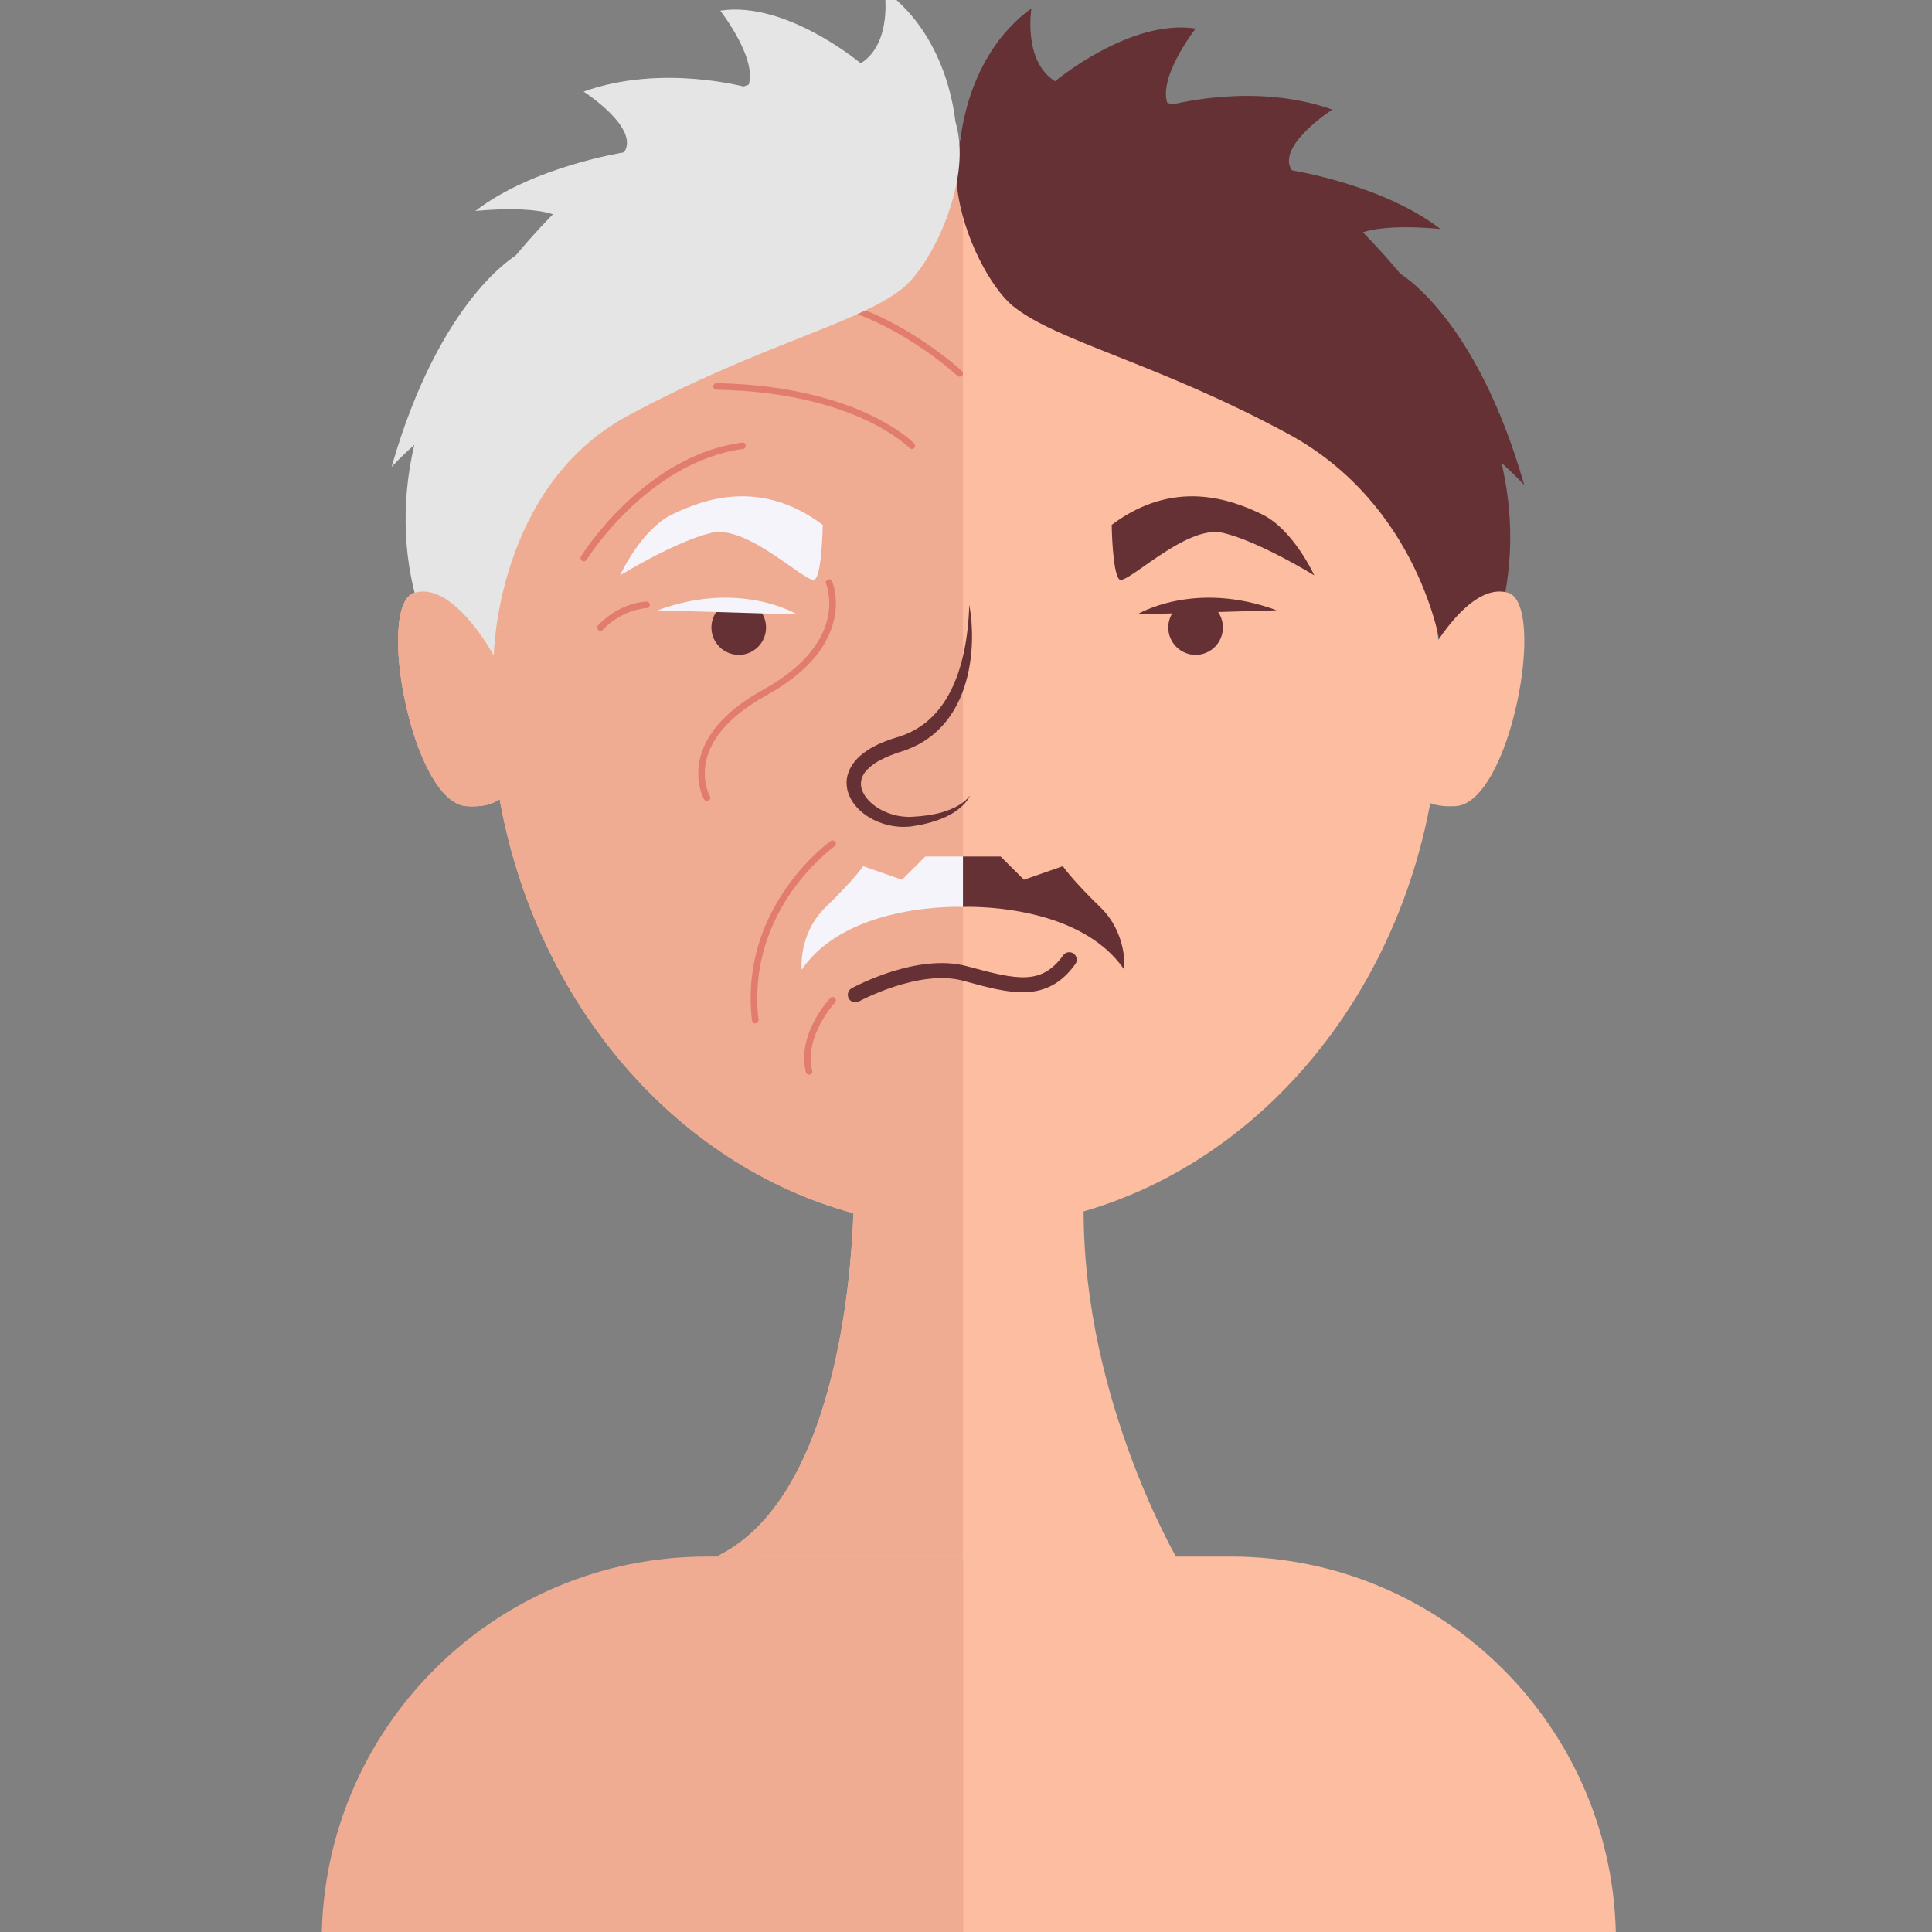 <svg xmlns="http://www.w3.org/2000/svg" xmlns:xlink="http://www.w3.org/1999/xlink" width="100" zoomAndPan="magnify" viewBox="0 0 75 75" height="100" preserveAspectRatio="xMidYMid meet" version="1.0"><rect x="0" y="0" width="75" height="75" fill="#808080" stroke="none"/><defs><clipPath id="75a9a15e1c"><path d="M 12.484 60 L 38 60 L 38 75 L 12.484 75 Z M 12.484 60 " clip-rule="nonzero"/></clipPath><clipPath id="c206171052"><path d="M 37 60 L 62.734 60 L 62.734 75 L 37 75 Z M 37 60 " clip-rule="nonzero"/></clipPath></defs><path fill="#fdbda0" d="M 55.918 26.875 C 55.918 36.578 50.031 44.727 42.066 47.027 C 40.602 47.453 39.062 47.68 37.473 47.68 C 37.445 47.68 37.414 47.68 37.383 47.68 C 35.918 47.668 34.496 47.469 33.129 47.098 C 26.211 45.215 20.816 38.934 19.395 31.023 C 19.156 29.684 19.031 28.297 19.031 26.875 C 19.031 26.344 19.047 25.82 19.082 25.297 C 19.793 14.582 27.707 6.129 37.383 6.074 C 37.414 6.074 37.445 6.074 37.473 6.074 C 47.66 6.074 55.918 15.387 55.918 26.875 " fill-opacity="1" fill-rule="nonzero"/><path fill="#653134" d="M 47.473 24.359 C 47.473 24.945 47 25.422 46.414 25.422 C 45.828 25.422 45.352 24.945 45.352 24.359 C 45.352 23.773 45.828 23.297 46.414 23.297 C 47 23.297 47.473 23.773 47.473 24.359 " fill-opacity="1" fill-rule="nonzero"/><path fill="#653134" d="M 44.145 23.852 C 44.145 23.852 46.352 22.504 49.559 23.691 L 44.145 23.852 " fill-opacity="1" fill-rule="nonzero"/><path fill="#653134" d="M 43.156 20.375 C 43.156 20.375 43.18 22.242 43.453 22.492 C 43.73 22.738 46.043 20.344 47.473 20.684 C 48.906 21.027 51.02 22.336 51.02 22.336 C 51.02 22.336 50.215 20.562 48.996 19.969 C 47.777 19.379 45.57 18.566 43.156 20.375 " fill-opacity="1" fill-rule="nonzero"/><path fill="#fdbda0" d="M 45.801 60.695 L 27.816 60.426 C 32.441 58.211 33.051 49.5 33.129 47.098 C 33.145 46.707 33.145 46.48 33.145 46.48 L 42.074 46.48 C 42.07 46.664 42.066 46.848 42.066 47.027 C 42.074 54.461 45.801 60.695 45.801 60.695 " fill-opacity="1" fill-rule="nonzero"/><path fill="#fdbda0" d="M 19.395 31.023 C 19.125 31.215 18.719 31.336 18.109 31.293 C 15.996 31.156 14.57 23.473 16.086 23.012 C 17.395 22.613 18.734 24.707 19.082 25.297 C 19.137 25.395 19.168 25.449 19.168 25.449 L 19.906 29.637 C 19.906 29.637 20.066 30.551 19.395 31.023 " fill-opacity="1" fill-rule="nonzero"/><path fill="#efac92" d="M 37.383 6.074 L 37.383 60.426 L 27.816 60.426 C 32.441 58.211 33.051 49.5 33.129 47.098 C 26.211 45.215 20.816 38.934 19.395 31.023 C 19.125 31.215 18.719 31.336 18.109 31.293 C 15.996 31.156 14.57 23.473 16.086 23.012 C 17.395 22.613 18.734 24.707 19.082 25.297 C 19.793 14.582 27.707 6.129 37.383 6.074 " fill-opacity="1" fill-rule="nonzero"/><path fill="#653134" d="M 37.625 23.48 C 37.684 23.777 37.715 24.086 37.727 24.391 C 37.742 24.699 37.734 25.008 37.707 25.32 C 37.652 25.938 37.516 26.559 37.254 27.141 C 37.188 27.285 37.113 27.43 37.031 27.566 C 36.949 27.707 36.855 27.84 36.758 27.969 C 36.656 28.098 36.547 28.219 36.43 28.332 C 36.312 28.449 36.184 28.555 36.051 28.648 C 35.918 28.746 35.777 28.836 35.633 28.91 C 35.484 28.984 35.336 29.055 35.18 29.109 C 35.145 29.125 35.105 29.137 35.066 29.152 L 34.953 29.188 L 34.848 29.219 L 34.746 29.258 C 34.613 29.305 34.48 29.355 34.352 29.418 C 34.223 29.477 34.102 29.539 33.988 29.613 C 33.875 29.688 33.773 29.77 33.684 29.859 C 33.672 29.867 33.664 29.879 33.652 29.891 C 33.641 29.902 33.633 29.914 33.621 29.926 C 33.602 29.949 33.582 29.973 33.566 29.996 C 33.551 30.02 33.535 30.047 33.52 30.07 C 33.508 30.094 33.492 30.117 33.48 30.145 C 33.461 30.195 33.441 30.246 33.434 30.297 C 33.422 30.352 33.418 30.402 33.422 30.457 C 33.43 30.672 33.555 30.898 33.734 31.086 C 33.824 31.18 33.93 31.266 34.043 31.34 C 34.102 31.379 34.16 31.414 34.219 31.445 C 34.277 31.477 34.34 31.504 34.406 31.531 C 34.66 31.641 34.938 31.699 35.215 31.711 C 35.25 31.711 35.285 31.711 35.32 31.711 C 35.355 31.711 35.391 31.711 35.426 31.707 L 35.648 31.691 C 35.723 31.688 35.793 31.676 35.867 31.668 C 35.941 31.66 36.016 31.652 36.086 31.637 C 36.379 31.594 36.668 31.52 36.938 31.402 L 37.039 31.355 L 37.066 31.344 L 37.09 31.332 L 37.137 31.305 C 37.203 31.273 37.266 31.23 37.328 31.191 C 37.359 31.168 37.391 31.148 37.418 31.125 C 37.445 31.102 37.477 31.078 37.504 31.051 C 37.531 31.023 37.559 31 37.582 30.969 C 37.594 30.957 37.605 30.941 37.617 30.926 C 37.629 30.91 37.641 30.898 37.652 30.879 C 37.625 30.953 37.582 31.02 37.539 31.082 C 37.516 31.113 37.488 31.141 37.465 31.172 C 37.438 31.199 37.41 31.23 37.383 31.258 C 37.328 31.312 37.27 31.363 37.207 31.41 C 37.145 31.461 37.078 31.504 37.016 31.547 C 36.746 31.715 36.453 31.832 36.152 31.918 C 36.078 31.941 36 31.957 35.926 31.977 C 35.848 31.996 35.773 32.016 35.695 32.027 L 35.465 32.066 C 35.426 32.074 35.383 32.078 35.344 32.086 C 35.305 32.09 35.262 32.094 35.223 32.094 C 35.059 32.105 34.891 32.098 34.727 32.074 C 34.645 32.066 34.566 32.047 34.484 32.031 C 34.402 32.012 34.324 31.988 34.246 31.961 C 33.93 31.855 33.629 31.691 33.375 31.453 C 33.25 31.336 33.133 31.199 33.043 31.039 C 32.996 30.957 32.961 30.871 32.93 30.781 C 32.898 30.691 32.879 30.598 32.871 30.5 C 32.859 30.402 32.863 30.301 32.879 30.203 C 32.895 30.105 32.926 30.012 32.961 29.922 C 32.98 29.875 33 29.836 33.023 29.793 C 33.047 29.75 33.07 29.711 33.098 29.672 C 33.121 29.633 33.152 29.598 33.18 29.559 C 33.195 29.543 33.211 29.527 33.223 29.508 C 33.238 29.492 33.254 29.473 33.27 29.457 C 33.395 29.328 33.531 29.223 33.672 29.129 C 33.812 29.035 33.957 28.957 34.105 28.887 C 34.254 28.82 34.406 28.762 34.555 28.707 L 34.668 28.672 L 34.785 28.633 L 34.887 28.602 C 34.922 28.59 34.953 28.582 34.988 28.57 C 35.254 28.477 35.504 28.355 35.734 28.199 C 36.199 27.887 36.57 27.445 36.844 26.938 C 37.121 26.43 37.305 25.859 37.426 25.277 C 37.488 24.984 37.531 24.688 37.566 24.387 C 37.582 24.238 37.598 24.086 37.605 23.934 C 37.617 23.785 37.621 23.633 37.625 23.48 " fill-opacity="1" fill-rule="nonzero"/><path fill="#653134" d="M 33.203 38.91 C 33.102 38.91 33 38.855 32.949 38.762 C 32.871 38.621 32.922 38.441 33.062 38.363 C 33.164 38.309 35.613 36.98 37.551 37.512 C 39.523 38.051 40.434 38.242 41.273 37.086 C 41.367 36.953 41.551 36.926 41.68 37.02 C 41.809 37.117 41.84 37.297 41.742 37.43 C 41.227 38.141 40.617 38.484 39.824 38.516 C 39.121 38.547 38.32 38.328 37.398 38.074 C 35.688 37.605 33.367 38.863 33.344 38.875 C 33.301 38.902 33.25 38.91 33.203 38.91 " fill-opacity="1" fill-rule="nonzero"/><path fill="#e27c6c" d="M 22.664 21.789 C 22.641 21.789 22.617 21.785 22.598 21.77 C 22.539 21.734 22.52 21.656 22.555 21.598 C 22.582 21.555 23.172 20.605 24.238 19.582 C 24.867 18.98 25.527 18.477 26.207 18.09 C 27.055 17.602 27.93 17.297 28.809 17.18 C 28.875 17.168 28.941 17.219 28.949 17.289 C 28.957 17.355 28.91 17.422 28.84 17.43 C 26.926 17.688 25.379 18.84 24.422 19.762 C 23.375 20.766 22.777 21.719 22.773 21.73 C 22.746 21.77 22.707 21.789 22.664 21.789 " fill-opacity="1" fill-rule="nonzero"/><path fill="#e27c6c" d="M 35.398 17.43 C 35.363 17.43 35.332 17.418 35.305 17.391 C 35.301 17.387 34.77 16.844 33.59 16.297 C 32.496 15.789 30.609 15.176 27.812 15.129 C 27.742 15.129 27.688 15.07 27.688 15 C 27.691 14.934 27.746 14.875 27.816 14.875 C 30.668 14.926 32.598 15.555 33.711 16.074 C 34.93 16.641 35.465 17.195 35.488 17.215 C 35.539 17.266 35.535 17.348 35.484 17.395 C 35.461 17.418 35.43 17.43 35.398 17.43 " fill-opacity="1" fill-rule="nonzero"/><path fill="#e27c6c" d="M 37.254 14.625 C 37.227 14.625 37.195 14.613 37.168 14.59 C 37.148 14.57 34.973 12.578 32.488 11.949 C 32.422 11.934 32.379 11.863 32.398 11.797 C 32.414 11.73 32.484 11.688 32.551 11.703 C 33.883 12.043 35.113 12.758 35.914 13.301 C 36.777 13.883 37.32 14.383 37.34 14.402 C 37.395 14.453 37.395 14.531 37.348 14.582 C 37.324 14.609 37.289 14.625 37.254 14.625 " fill-opacity="1" fill-rule="nonzero"/><path fill="#e27c6c" d="M 27.445 31.098 C 27.402 31.098 27.359 31.078 27.336 31.035 C 27.32 31.008 26.93 30.312 27.199 29.348 C 27.469 28.379 28.289 27.512 29.641 26.766 C 31.027 25.996 31.891 25.043 32.125 24.008 C 32.305 23.23 32.07 22.668 32.07 22.664 C 32.039 22.602 32.07 22.523 32.137 22.496 C 32.199 22.469 32.273 22.5 32.301 22.562 C 32.312 22.59 32.57 23.191 32.379 24.047 C 32.266 24.547 32.027 25.027 31.664 25.477 C 31.215 26.031 30.574 26.539 29.762 26.988 C 28.477 27.699 27.699 28.512 27.445 29.41 C 27.203 30.27 27.551 30.902 27.555 30.91 C 27.59 30.969 27.57 31.047 27.508 31.082 C 27.488 31.094 27.469 31.098 27.445 31.098 " fill-opacity="1" fill-rule="nonzero"/><path fill="#e27c6c" d="M 23.309 24.488 C 23.277 24.488 23.246 24.477 23.219 24.449 C 23.168 24.402 23.168 24.32 23.215 24.273 C 24.07 23.383 25.059 23.352 25.098 23.352 C 25.168 23.352 25.227 23.406 25.227 23.477 C 25.23 23.547 25.176 23.605 25.105 23.605 C 25.094 23.605 24.176 23.641 23.398 24.449 C 23.375 24.473 23.34 24.488 23.309 24.488 " fill-opacity="1" fill-rule="nonzero"/><path fill="#e27c6c" d="M 29.316 39.73 C 29.254 39.73 29.199 39.68 29.191 39.617 C 29.074 38.602 29.16 37.605 29.453 36.648 C 29.684 35.887 30.047 35.152 30.527 34.465 C 31.344 33.293 32.211 32.676 32.246 32.648 C 32.305 32.609 32.383 32.621 32.426 32.68 C 32.465 32.738 32.453 32.816 32.395 32.855 C 32.383 32.863 31.52 33.484 30.727 34.617 C 30 35.664 29.188 37.371 29.445 39.586 C 29.453 39.656 29.402 39.719 29.332 39.727 C 29.328 39.727 29.324 39.73 29.316 39.73 " fill-opacity="1" fill-rule="nonzero"/><path fill="#e27c6c" d="M 31.406 41.719 C 31.348 41.719 31.297 41.68 31.285 41.625 C 30.922 40.148 32.176 38.801 32.23 38.746 C 32.277 38.695 32.355 38.691 32.41 38.738 C 32.461 38.789 32.461 38.867 32.414 38.918 C 32.402 38.934 31.203 40.223 31.531 41.562 C 31.547 41.633 31.504 41.699 31.438 41.715 C 31.426 41.719 31.418 41.719 31.406 41.719 " fill-opacity="1" fill-rule="nonzero"/><path fill="#653134" d="M 55.918 25.059 C 55.918 25.059 55.113 19.605 50.008 16.844 C 44.902 14.082 41.004 13.254 39.316 11.875 C 37.625 10.492 34.938 3.863 40.25 3.312 C 45.562 2.758 51.809 6.629 55.918 12.703 C 60.586 19.594 57.805 25.059 57.805 25.059 L 55.918 25.059 " fill-opacity="1" fill-rule="nonzero"/><path fill="#fdbda0" d="M 55.461 25.449 C 55.461 25.449 57.023 22.551 58.543 23.012 C 60.059 23.473 58.633 31.156 56.516 31.293 C 54.402 31.434 54.723 29.637 54.723 29.637 L 55.461 25.449 " fill-opacity="1" fill-rule="nonzero"/><path fill="#653134" d="M 37.273 5.59 C 37.273 5.59 37.445 2.211 40.039 0.324 C 40.039 0.324 39.703 2.367 40.957 3.156 C 40.957 3.156 43.855 0.719 46.414 1.109 C 46.414 1.109 44.875 3.074 45.352 4.098 C 45.352 4.098 48.652 3.156 51.719 4.254 C 51.719 4.254 49.52 5.668 50.148 6.613 C 50.148 6.613 53.68 7.16 55.918 8.891 C 55.918 8.891 53.133 8.578 52.426 9.285 L 37.273 5.59 " fill-opacity="1" fill-rule="nonzero"/><path fill="#653134" d="M 54.289 10.582 C 54.289 10.582 57.285 12.23 59.172 18.832 C 59.172 18.832 57.371 16.828 55.918 16.59 L 54.289 10.582 " fill-opacity="1" fill-rule="nonzero"/><path fill="#e5e5e5" d="M 19.168 25.449 C 19.168 25.449 19.258 18.906 24.363 16.145 C 29.469 13.383 33.367 12.555 35.059 11.176 C 36.75 9.793 39.434 3.164 34.121 2.613 C 28.809 2.062 22.566 5.93 18.453 12.004 C 13.789 18.895 16.566 24.359 16.566 24.359 L 19.168 25.449 " fill-opacity="1" fill-rule="nonzero"/><path fill="#e5e5e5" d="M 37.102 4.891 C 37.102 4.891 36.93 1.512 34.336 -0.375 C 34.336 -0.375 34.672 1.668 33.414 2.457 C 33.414 2.457 30.516 0.02 27.961 0.414 C 27.961 0.414 29.496 2.379 29.023 3.398 C 29.023 3.398 25.719 2.457 22.656 3.555 C 22.656 3.555 24.855 4.969 24.227 5.914 C 24.227 5.914 20.691 6.461 18.453 8.191 C 18.453 8.191 21.242 7.879 21.949 8.586 L 37.102 4.891 " fill-opacity="1" fill-rule="nonzero"/><path fill="#e5e5e5" d="M 20.082 9.883 C 20.082 9.883 17.09 11.531 15.199 18.133 C 15.199 18.133 17 16.129 18.453 15.891 L 20.082 9.883 " fill-opacity="1" fill-rule="nonzero"/><path fill="#653134" d="M 27.617 24.359 C 27.617 24.945 28.094 25.422 28.68 25.422 C 29.266 25.422 29.738 24.945 29.738 24.359 C 29.738 23.773 29.266 23.297 28.68 23.297 C 28.094 23.297 27.617 23.773 27.617 24.359 " fill-opacity="1" fill-rule="nonzero"/><path fill="#f5f4fb" d="M 30.945 23.852 C 30.945 23.852 28.738 22.504 25.531 23.691 L 30.945 23.852 " fill-opacity="1" fill-rule="nonzero"/><path fill="#f5f4fb" d="M 31.938 20.375 C 31.938 20.375 31.914 22.242 31.637 22.492 C 31.359 22.738 29.051 20.344 27.617 20.684 C 26.188 21.027 24.07 22.336 24.07 22.336 C 24.07 22.336 24.875 20.562 26.094 19.969 C 27.312 19.379 29.52 18.566 31.938 20.375 " fill-opacity="1" fill-rule="nonzero"/><path fill="#efac92" d="M 19.395 31.023 C 19.125 31.215 18.719 31.336 18.109 31.293 C 15.996 31.156 14.57 23.473 16.086 23.012 C 17.395 22.613 18.734 24.707 19.082 25.297 C 19.137 25.395 19.168 25.449 19.168 25.449 L 19.906 29.637 C 19.906 29.637 20.066 30.551 19.395 31.023 " fill-opacity="1" fill-rule="nonzero"/><path fill="#f5f4fb" d="M 37.383 33.25 L 37.383 35.207 C 37.383 35.207 32.918 35.008 31.121 37.645 C 31.121 37.645 30.973 36.258 32.062 35.207 C 33.152 34.152 33.508 33.625 33.508 33.625 L 35.016 34.152 L 35.922 33.25 L 37.383 33.25 " fill-opacity="1" fill-rule="nonzero"/><path fill="#653134" d="M 37.383 33.25 L 37.383 35.207 C 37.383 35.207 41.848 35.008 43.645 37.645 C 43.645 37.645 43.793 36.258 42.703 35.207 C 41.613 34.152 41.258 33.625 41.258 33.625 L 39.75 34.152 L 38.844 33.25 L 37.383 33.25 " fill-opacity="1" fill-rule="nonzero"/><g clip-path="url(#75a9a15e1c)"><path fill="#efac92" d="M 37.383 75.375 L 12.488 75.375 C 12.488 67.117 19.18 60.426 27.43 60.426 L 37.383 60.426 L 37.383 75.375 " fill-opacity="1" fill-rule="nonzero"/></g><g clip-path="url(#c206171052)"><path fill="#fdbda0" d="M 62.73 75.375 L 37.383 75.375 L 37.383 60.426 L 47.789 60.426 C 56.039 60.426 62.73 67.117 62.73 75.375 " fill-opacity="1" fill-rule="nonzero"/></g></svg>